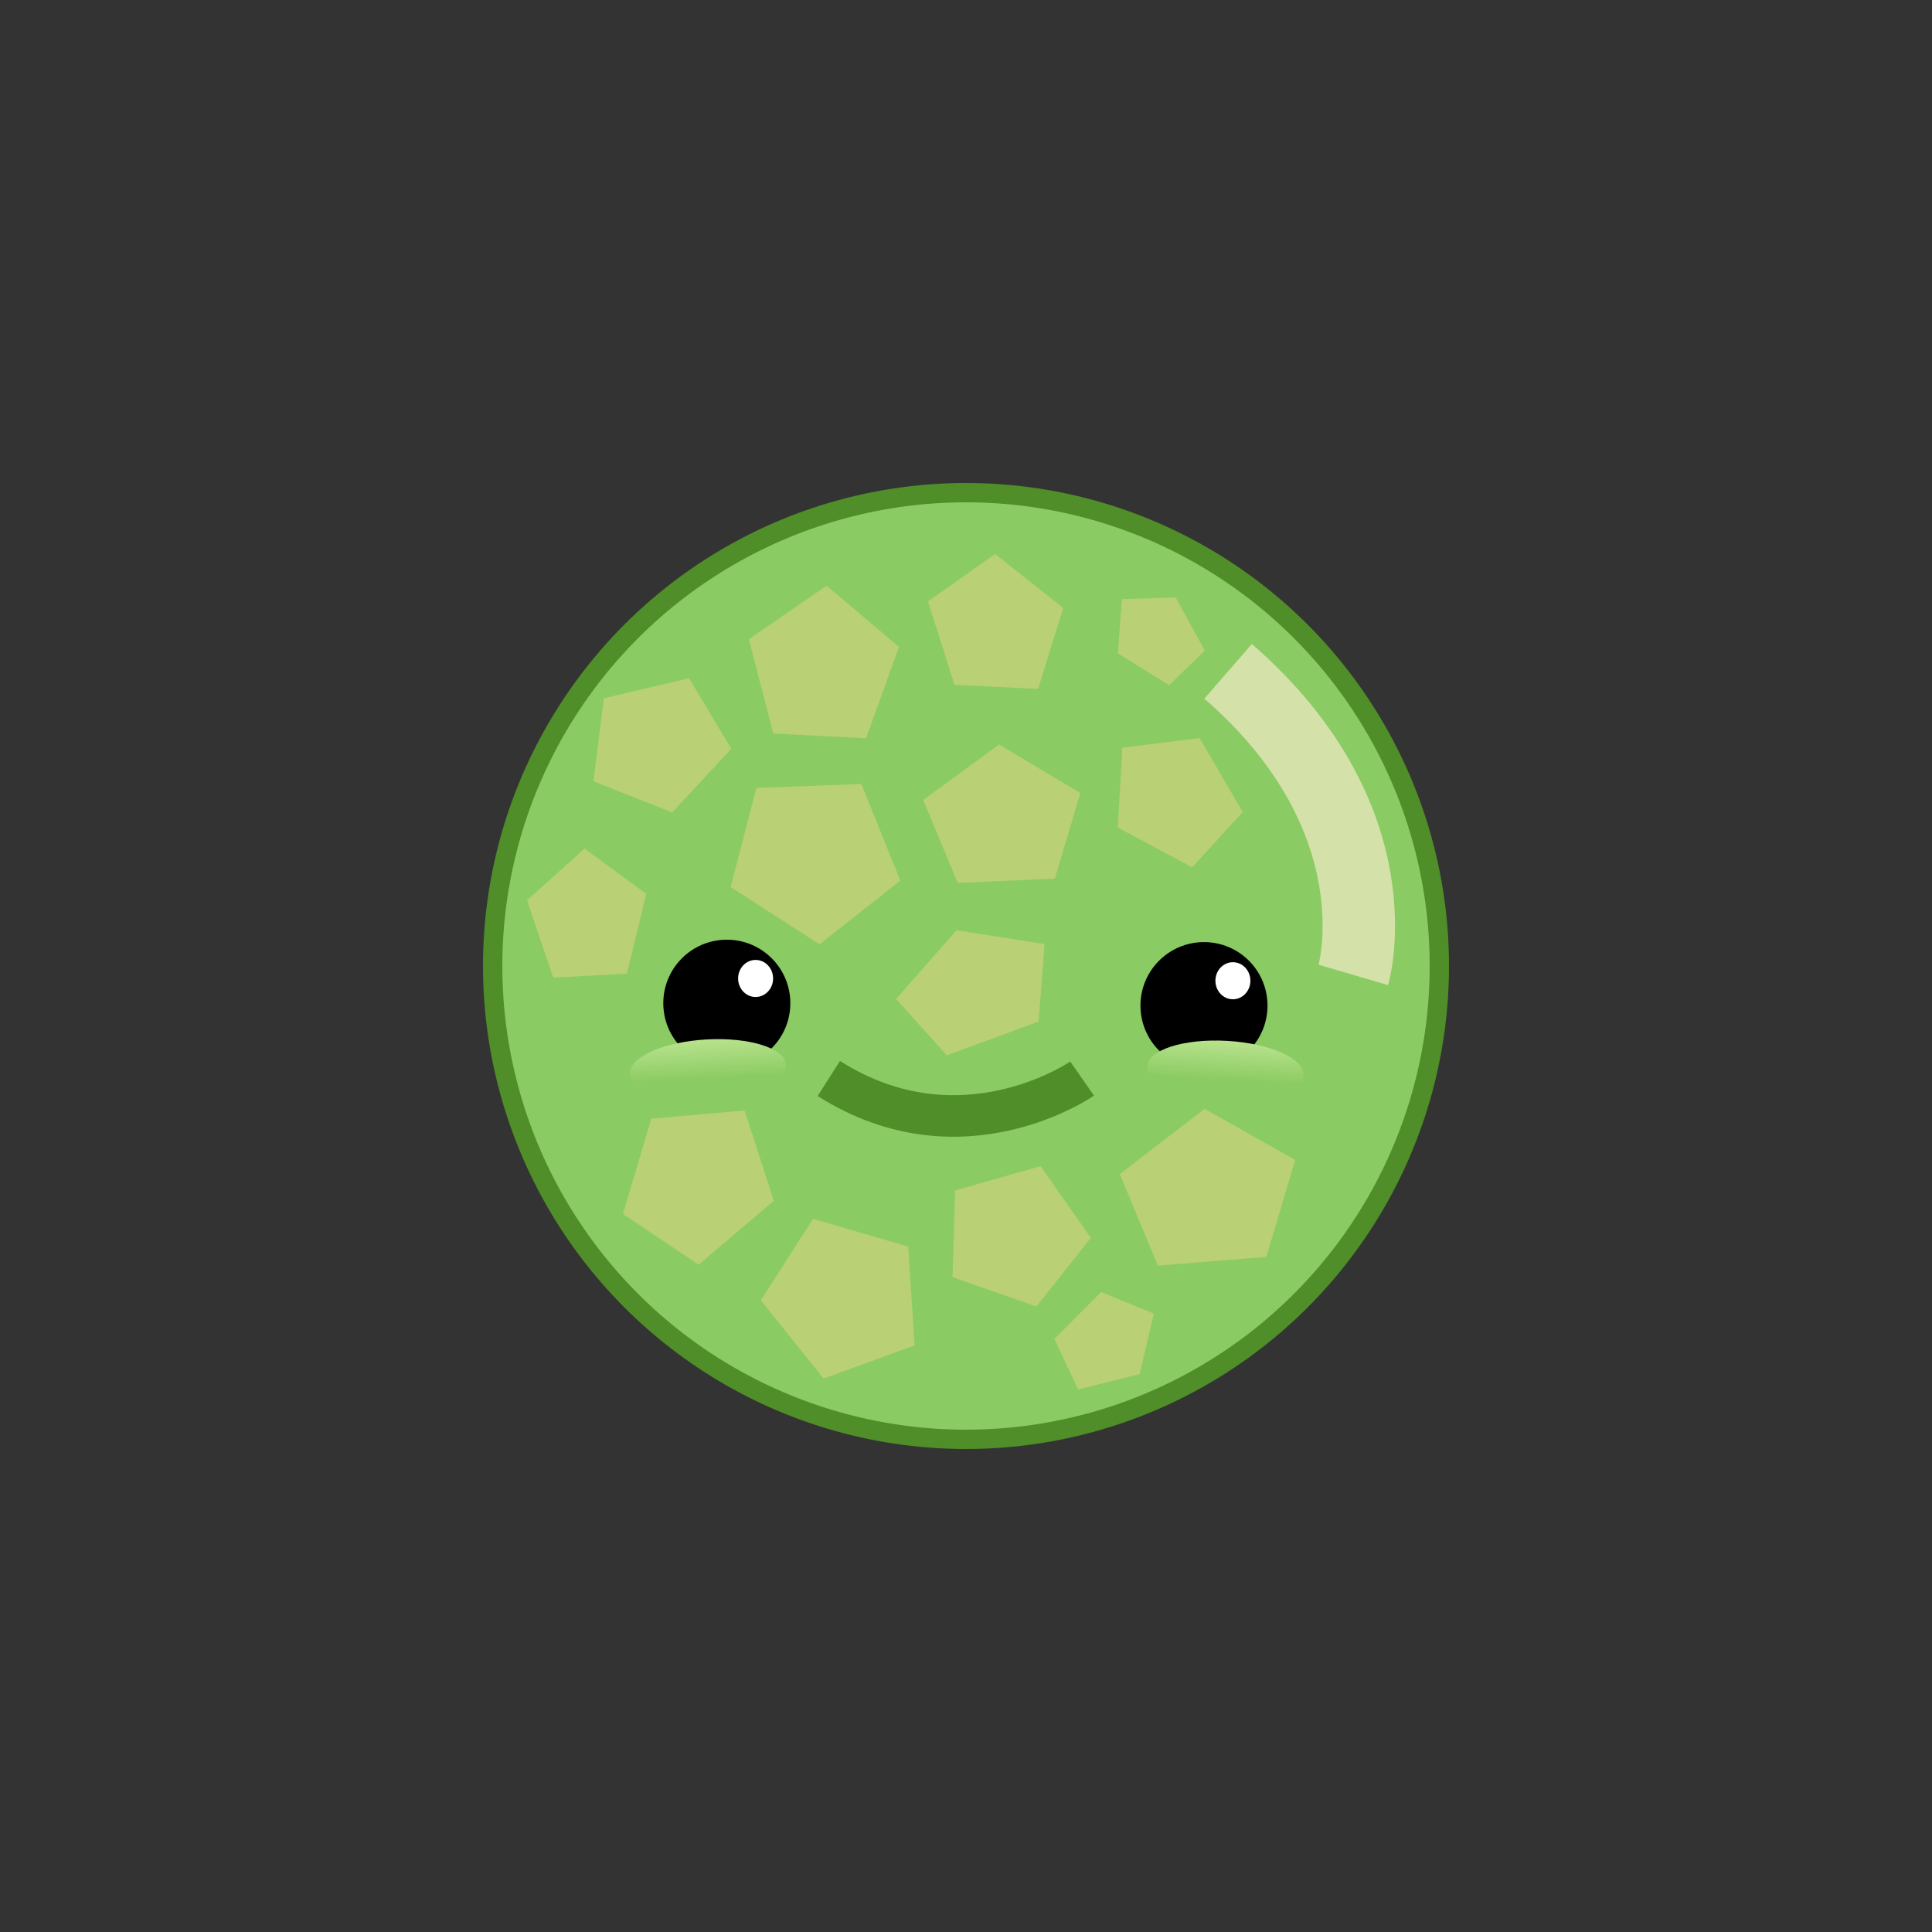 <?xml version="1.0" encoding="UTF-8" standalone="no"?>
<svg
   width="200"
   height="200"
   viewBox="0 0 200 200"
   version="1.1"
   id="svg8"
   inkscape:version="1.4 (e7c3feb1, 2024-10-09)"
   sodipodi:docname="cantaloupe.svg"
   xmlns:inkscape="http://www.inkscape.org/namespaces/inkscape"
   xmlns:sodipodi="http://sodipodi.sourceforge.net/DTD/sodipodi-0.dtd"
   xmlns:xlink="http://www.w3.org/1999/xlink"
   xmlns="http://www.w3.org/2000/svg"
   xmlns:svg="http://www.w3.org/2000/svg"
   xmlns:rdf="http://www.w3.org/1999/02/22-rdf-syntax-ns#"
   xmlns:cc="http://creativecommons.org/ns#"
   xmlns:dc="http://purl.org/dc/elements/1.1/">
  <rect x="0" y="0" width="200" height="200" fill="#333333" stroke="none"/>
  <defs
     id="defs2">
    <linearGradient
       id="linearGradient4"
       inkscape:collect="always">
      <stop
         style="stop-color:#8bcb63;stop-opacity:1;"
         offset="0.439"
         id="stop4" />
      <stop
         style="stop-color:#f0ffbf;stop-opacity:1;"
         offset="1"
         id="stop5" />
    </linearGradient>
    <linearGradient
       inkscape:collect="always"
       xlink:href="#linearGradient4"
       id="linearGradient5"
       x1="73.295"
       y1="119.212"
       x2="73.295"
       y2="103.018"
       gradientUnits="userSpaceOnUse"
       gradientTransform="translate(-6.455,3.587)" />
    <linearGradient
       inkscape:collect="always"
       xlink:href="#linearGradient4"
       id="linearGradient6"
       gradientUnits="userSpaceOnUse"
       gradientTransform="translate(-206.312,-7.656)"
       x1="73.295"
       y1="119.212"
       x2="73.295"
       y2="103.018" />
  </defs>
  <sodipodi:namedview
     id="base"
     pagecolor="#ffffff"
     bordercolor="#666666"
     borderopacity="1.0"
     inkscape:pageopacity="0.0"
     inkscape:pageshadow="2"
     inkscape:zoom="1.9845946"
     inkscape:cx="30.988697"
     inkscape:cy="84.652049"
     inkscape:document-units="px"
     inkscape:current-layer="layer2"
     inkscape:document-rotation="0"
     showgrid="false"
     units="px"
     inkscape:pagecheckerboard="true"
     inkscape:snap-global="false"
     inkscape:window-width="1440"
     inkscape:window-height="781"
     inkscape:window-x="93"
     inkscape:window-y="43"
     inkscape:window-maximized="0"
     showguides="true"
     inkscape:guide-bbox="true"
     inkscape:showpageshadow="2"
     inkscape:deskcolor="#d1d1d1">
    <sodipodi:guide
       position="-71.232,150.218"
       orientation="0,-1"
       id="guide1056"
       inkscape:locked="false" />
    <sodipodi:guide
       position="5.666,50.25"
       orientation="0,-1"
       id="guide1058"
       inkscape:locked="false" />
    <sodipodi:guide
       position="50.223,179.197"
       orientation="1,0"
       id="guide1060"
       inkscape:locked="false" />
    <sodipodi:guide
       position="150.155,150.218"
       orientation="1,0"
       id="guide1062"
       inkscape:locked="false" />
  </sodipodi:namedview>
  <g
     inkscape:label="Fruit"
     inkscape:groupmode="layer"
     id="layer1" />
  <g
     inkscape:groupmode="layer"
     id="layer4"
     inkscape:label="Fruit2"
     style="display:inline">
    <circle
       style="fill:#8bcb63;fill-opacity:1;stroke:#4f8e28;stroke-width:2;stroke-linecap:round;stroke-linejoin:round;stroke-miterlimit:4;stroke-dasharray:none;stroke-opacity:1;stop-color:#000000"
       id="path6415"
       cx="100"
       cy="100"
       r="49" />
  </g>
  <g
     inkscape:groupmode="layer"
     id="layer2"
     inkscape:label="Face Normal"
     style="display:inline;mix-blend-mode:normal">
    <circle
       style="fill:#000000;fill-opacity:1;stroke:none;stroke-width:8;stroke-linecap:round;stroke-linejoin:round;stroke-miterlimit:4;stroke-dasharray:none;stroke-opacity:1"
       id="path1014-6"
       cx="124.636"
       cy="104.102"
       r="6.576" />
    <circle
       style="display:inline;mix-blend-mode:normal;fill:#000000;fill-opacity:1;stroke:none;stroke-width:8;stroke-linecap:round;stroke-linejoin:round;stroke-miterlimit:4;stroke-dasharray:none;stroke-opacity:1"
       id="path1014-6-6"
       cx="75.24"
       cy="103.853"
       r="6.576" />
    <ellipse
       style="display:inline;mix-blend-mode:normal;fill:#ffffff;fill-opacity:1;stroke:none;stroke-width:6.521;stroke-miterlimit:2.8;stroke-dashoffset:2.917"
       id="path1"
       cx="78.22"
       cy="101.29"
       rx="1.811"
       ry="1.918" />
    <ellipse
       style="display:inline;mix-blend-mode:normal;fill:#ffffff;fill-opacity:1;stroke:none;stroke-width:6.521;stroke-miterlimit:2.8;stroke-dashoffset:2.917"
       id="path1-7"
       cx="127.629"
       cy="101.526"
       rx="1.811"
       ry="1.918" />
    <path
       style="fill:none;fill-opacity:1;stroke:#4f8e28;stroke-width:4.3;stroke-miterlimit:2.8;stroke-dasharray:none;stroke-dashoffset:2.917;stroke-opacity:1"
       d="m 85.799,111.644 c 13.711,8.725 26.221,0.009 26.221,0.009"
       id="path2" />
    <ellipse
       style="fill:url(#linearGradient5);stroke:none;stroke-width:4.3;stroke-miterlimit:2.8;stroke-dasharray:none;stroke-dashoffset:2.917;stroke-opacity:1"
       id="path3"
       cx="66.841"
       cy="114.702"
       rx="8.097"
       ry="3.089"
       transform="rotate(-3.281)" />
    <ellipse
       style="display:inline;mix-blend-mode:normal;fill:url(#linearGradient6);stroke:none;stroke-width:4.3;stroke-miterlimit:2.8;stroke-dasharray:none;stroke-dashoffset:2.917;stroke-opacity:1"
       id="path3-6"
       cx="-133.017"
       cy="103.459"
       rx="8.097"
       ry="3.089"
       transform="matrix(-0.998,-0.057,-0.057,0.998,0,0)" />
    <path
       sodipodi:type="star"
       style="fill:#b9d075;fill-opacity:1;stroke:none;stroke-width:4.3;stroke-miterlimit:2.8;stroke-dasharray:none;stroke-dashoffset:2.917;stroke-opacity:1"
       id="path6"
       inkscape:flatsided="true"
       sodipodi:sides="5"
       sodipodi:cx="65.099274"
       sodipodi:cy="81.15416"
       sodipodi:r1="7.6249437"
       sodipodi:r2="6.1687088"
       sodipodi:arg1="0.99079355"
       sodipodi:arg2="1.6191121"
       inkscape:rounded="0"
       inkscape:randomized="0"
       d="m 69.278,87.532 -8.953,-0.433 -2.355,-8.649 7.498,-4.912 6.989,5.613 z"
       inkscape:transform-center-x="-0.098384297"
       inkscape:transform-center-y="-0.16404007"
       transform="matrix(0.929,0.317,-0.378,0.907,38.312,-17.247)" />
    <path
       sodipodi:type="star"
       style="display:inline;mix-blend-mode:normal;fill:#b9d075;fill-opacity:1;stroke:none;stroke-width:4.3;stroke-miterlimit:2.8;stroke-dasharray:none;stroke-dashoffset:2.917;stroke-opacity:1"
       id="path6-38"
       inkscape:flatsided="true"
       sodipodi:sides="5"
       sodipodi:cx="65.099274"
       sodipodi:cy="81.15416"
       sodipodi:r1="7.6249437"
       sodipodi:r2="6.1687088"
       sodipodi:arg1="0.99079355"
       sodipodi:arg2="1.6191121"
       inkscape:rounded="0"
       inkscape:randomized="0"
       d="m 69.278,87.532 -8.953,-0.433 -2.355,-8.649 7.498,-4.912 6.989,5.613 z"
       inkscape:transform-center-x="0.33378896"
       inkscape:transform-center-y="-1.1179591"
       transform="matrix(0.245,-0.95,0.934,0.307,11.337,101.88)" />
    <path
       sodipodi:type="star"
       style="display:inline;mix-blend-mode:normal;fill:#b9d075;fill-opacity:1;stroke:none;stroke-width:4.3;stroke-miterlimit:2.8;stroke-dasharray:none;stroke-dashoffset:2.917;stroke-opacity:1"
       id="path6-81"
       inkscape:flatsided="true"
       sodipodi:sides="5"
       sodipodi:cx="65.099274"
       sodipodi:cy="81.15416"
       sodipodi:r1="7.6249437"
       sodipodi:r2="6.1687088"
       sodipodi:arg1="0.99079355"
       sodipodi:arg2="1.6191121"
       inkscape:rounded="0"
       inkscape:randomized="0"
       d="m 69.278,87.532 -8.953,-0.433 -2.355,-8.649 7.498,-4.912 6.989,5.613 z"
       inkscape:transform-center-x="0.48275787"
       inkscape:transform-center-y="-0.11475142"
       transform="matrix(0.707,-0.213,0.093,0.664,60.86,98.862)" />
    <path
       sodipodi:type="star"
       style="display:inline;mix-blend-mode:normal;fill:#b9d075;fill-opacity:1;stroke:none;stroke-width:4.3;stroke-miterlimit:2.8;stroke-dasharray:none;stroke-dashoffset:2.917;stroke-opacity:1"
       id="path6-81-4"
       inkscape:flatsided="true"
       sodipodi:sides="5"
       sodipodi:cx="65.099274"
       sodipodi:cy="81.15416"
       sodipodi:r1="7.6249437"
       sodipodi:r2="6.1687088"
       sodipodi:arg1="0.99079355"
       sodipodi:arg2="1.6191121"
       inkscape:rounded="0"
       inkscape:randomized="0"
       d="m 69.278,87.532 -8.953,-0.433 -2.355,-8.649 7.498,-4.912 6.989,5.613 z"
       inkscape:transform-center-x="-0.68165088"
       inkscape:transform-center-y="0.50765672"
       transform="matrix(-0.58,-0.392,-0.269,0.522,179.452,49.114)" />
    <path
       sodipodi:type="star"
       style="display:inline;mix-blend-mode:normal;fill:#b9d075;fill-opacity:1;stroke:none;stroke-width:4.3;stroke-miterlimit:2.8;stroke-dasharray:none;stroke-dashoffset:2.917;stroke-opacity:1"
       id="path6-3"
       inkscape:flatsided="true"
       sodipodi:sides="5"
       sodipodi:cx="65.099274"
       sodipodi:cy="81.15416"
       sodipodi:r1="7.6249437"
       sodipodi:r2="6.1687088"
       sodipodi:arg1="0.99079355"
       sodipodi:arg2="1.6191121"
       inkscape:rounded="0"
       inkscape:randomized="0"
       d="m 69.278,87.532 -8.953,-0.433 -2.355,-8.649 7.498,-4.912 6.989,5.613 z"
       inkscape:transform-center-x="-0.68233536"
       inkscape:transform-center-y="0.071762997"
       transform="matrix(0.02,1.002,-1.029,0.018,187.29,61.221)" />
    <path
       sodipodi:type="star"
       style="display:inline;mix-blend-mode:normal;fill:#b9d075;fill-opacity:1;stroke:none;stroke-width:4.3;stroke-miterlimit:2.8;stroke-dasharray:none;stroke-dashoffset:2.917;stroke-opacity:1"
       id="path6-4"
       inkscape:flatsided="true"
       sodipodi:sides="5"
       sodipodi:cx="65.099274"
       sodipodi:cy="81.15416"
       sodipodi:r1="7.6249437"
       sodipodi:r2="6.1687088"
       sodipodi:arg1="0.99079355"
       sodipodi:arg2="1.6191121"
       inkscape:rounded="0"
       inkscape:randomized="0"
       d="m 69.278,87.532 -8.953,-0.433 -2.355,-8.649 7.498,-4.912 6.989,5.613 z"
       inkscape:transform-center-x="-0.12206053"
       inkscape:transform-center-y="-0.69871044"
       transform="matrix(1.073,0,0,1.129,15.319,-22.398)" />
    <path
       sodipodi:type="star"
       style="display:inline;mix-blend-mode:normal;fill:#b9d075;fill-opacity:1;stroke:none;stroke-width:4.3;stroke-miterlimit:2.8;stroke-dasharray:none;stroke-dashoffset:2.917;stroke-opacity:1"
       id="path6-55"
       inkscape:flatsided="true"
       sodipodi:sides="5"
       sodipodi:cx="65.099274"
       sodipodi:cy="81.15416"
       sodipodi:r1="7.6249437"
       sodipodi:r2="6.1687088"
       sodipodi:arg1="0.99079355"
       sodipodi:arg2="1.6191121"
       inkscape:rounded="0"
       inkscape:randomized="0"
       d="m 69.278,87.532 -8.953,-0.433 -2.355,-8.649 7.498,-4.912 6.989,5.613 z"
       inkscape:transform-center-x="-0.18830522"
       inkscape:transform-center-y="0.76167713"
       transform="matrix(-0.241,1.159,-1.19,-0.268,196.492,34.993)" />
    <path
       sodipodi:type="star"
       style="display:inline;mix-blend-mode:normal;fill:#b9d075;fill-opacity:1;stroke:none;stroke-width:4.3;stroke-miterlimit:2.8;stroke-dasharray:none;stroke-dashoffset:2.917;stroke-opacity:1"
       id="path6-55-8"
       inkscape:flatsided="true"
       sodipodi:sides="5"
       sodipodi:cx="65.099274"
       sodipodi:cy="81.15416"
       sodipodi:r1="7.6249437"
       sodipodi:r2="6.1687088"
       sodipodi:arg1="0.99079355"
       sodipodi:arg2="1.6191121"
       inkscape:rounded="0"
       inkscape:randomized="0"
       d="m 69.278,87.532 -8.953,-0.433 -2.355,-8.649 7.498,-4.912 6.989,5.613 z"
       inkscape:transform-center-x="0.63993976"
       inkscape:transform-center-y="0.28475796"
       transform="matrix(0.63,0.621,-0.895,0.654,132.71,8.986)" />
    <path
       sodipodi:type="star"
       style="display:inline;mix-blend-mode:normal;fill:#b9d075;fill-opacity:1;stroke:none;stroke-width:4.3;stroke-miterlimit:2.8;stroke-dasharray:none;stroke-dashoffset:2.917;stroke-opacity:1"
       id="path6-55-7"
       inkscape:flatsided="true"
       sodipodi:sides="5"
       sodipodi:cx="65.099274"
       sodipodi:cy="81.15416"
       sodipodi:r1="7.6249437"
       sodipodi:r2="6.1687088"
       sodipodi:arg1="0.99079355"
       sodipodi:arg2="1.6191121"
       inkscape:rounded="0"
       inkscape:randomized="0"
       d="m 69.278,87.532 -8.953,-0.433 -2.355,-8.649 7.498,-4.912 6.989,5.613 z"
       inkscape:transform-center-x="0.13239973"
       inkscape:transform-center-y="-0.60807465"
       transform="matrix(1.248,-0.156,0.117,1.138,34.39,41.308)" />
    <path
       sodipodi:type="star"
       style="display:inline;mix-blend-mode:normal;fill:#b9d075;fill-opacity:1;stroke:none;stroke-width:4.3;stroke-miterlimit:2.8;stroke-dasharray:none;stroke-dashoffset:2.917;stroke-opacity:1"
       id="path6-8"
       inkscape:flatsided="true"
       sodipodi:sides="5"
       sodipodi:cx="65.099274"
       sodipodi:cy="81.15416"
       sodipodi:r1="7.6249437"
       sodipodi:r2="6.1687088"
       sodipodi:arg1="0.99079355"
       sodipodi:arg2="1.6191121"
       inkscape:rounded="0"
       inkscape:randomized="0"
       d="m 69.278,87.532 -8.953,-0.433 -2.355,-8.649 7.498,-4.912 6.989,5.613 z"
       inkscape:transform-center-x="0.096974953"
       inkscape:transform-center-y="-0.59102112"
       transform="matrix(-0.852,0,0,0.955,116.293,17.609)" />
    <path
       sodipodi:type="star"
       style="display:inline;mix-blend-mode:normal;fill:#b9d075;fill-opacity:1;stroke:none;stroke-width:4.3;stroke-miterlimit:2.8;stroke-dasharray:none;stroke-dashoffset:2.917;stroke-opacity:1"
       id="path6-4-2"
       inkscape:flatsided="true"
       sodipodi:sides="5"
       sodipodi:cx="65.099274"
       sodipodi:cy="81.15416"
       sodipodi:r1="7.6249437"
       sodipodi:r2="6.1687088"
       sodipodi:arg1="0.99079355"
       sodipodi:arg2="1.6191121"
       inkscape:rounded="0"
       inkscape:randomized="0"
       d="m 69.278,87.532 -8.953,-0.433 -2.355,-8.649 7.498,-4.912 6.989,5.613 z"
       inkscape:transform-center-x="0.12780838"
       inkscape:transform-center-y="-0.63359198"
       transform="matrix(-1.123,0,0,1.024,176.941,1.764)" />
    <path
       sodipodi:type="star"
       style="display:inline;mix-blend-mode:normal;fill:#b9d075;fill-opacity:1;stroke:none;stroke-width:4.3;stroke-miterlimit:2.8;stroke-dasharray:none;stroke-dashoffset:2.917;stroke-opacity:1"
       id="path6-4-8"
       inkscape:flatsided="true"
       sodipodi:sides="5"
       sodipodi:cx="65.099274"
       sodipodi:cy="81.15416"
       sodipodi:r1="7.6249437"
       sodipodi:r2="6.1687088"
       sodipodi:arg1="0.99079355"
       sodipodi:arg2="1.6191121"
       inkscape:rounded="0"
       inkscape:randomized="0"
       d="m 69.278,87.532 -8.953,-0.433 -2.355,-8.649 7.498,-4.912 6.989,5.613 z"
       inkscape:transform-center-x="0.65504423"
       inkscape:transform-center-y="0.075713239"
       transform="matrix(-1.071,0.331,0.369,1.092,127.154,24.192)" />
    <path
       sodipodi:type="star"
       style="display:inline;mix-blend-mode:normal;fill:#b9d075;fill-opacity:1;stroke:none;stroke-width:4.3;stroke-miterlimit:2.8;stroke-dasharray:none;stroke-dashoffset:2.917;stroke-opacity:1"
       id="path6-5-3"
       inkscape:flatsided="true"
       sodipodi:sides="5"
       sodipodi:cx="65.099274"
       sodipodi:cy="81.15416"
       sodipodi:r1="7.6249437"
       sodipodi:r2="6.1687088"
       sodipodi:arg1="0.99079355"
       sodipodi:arg2="1.6191121"
       inkscape:rounded="0"
       inkscape:randomized="0"
       d="m 69.278,87.532 -8.953,-0.433 -2.355,-8.649 7.498,-4.912 6.989,5.613 z"
       inkscape:transform-center-x="-0.010865618"
       inkscape:transform-center-y="0.61081285"
       transform="matrix(1.076,-0.039,0.047,-1.13,-1.578,216.574)" />
    <path
       sodipodi:type="star"
       style="display:inline;mix-blend-mode:normal;fill:#b9d075;fill-opacity:1;stroke:none;stroke-width:4.3;stroke-miterlimit:2.8;stroke-dasharray:none;stroke-dashoffset:2.917;stroke-opacity:1"
       id="path6-55-0-8"
       inkscape:flatsided="true"
       sodipodi:sides="5"
       sodipodi:cx="65.099274"
       sodipodi:cy="81.15416"
       sodipodi:r1="7.6249437"
       sodipodi:r2="6.1687088"
       sodipodi:arg1="0.99079355"
       sodipodi:arg2="1.6191121"
       inkscape:rounded="0"
       inkscape:randomized="0"
       d="m 69.278,87.532 -8.953,-0.433 -2.355,-8.649 7.498,-4.912 6.989,5.613 z"
       inkscape:transform-center-x="-0.5514297"
       inkscape:transform-center-y="0.42986206"
       transform="matrix(0.097,-0.913,-0.917,-0.227,189.733,160.522)" />
    <path
       style="fill:none;fill-opacity:1;stroke:#d4e1a9;stroke-width:7.5;stroke-miterlimit:2.8;stroke-dasharray:none;stroke-dashoffset:2.917;stroke-opacity:1"
       d="m 127.132,69.497 c 17.673,15.354 12.963,31.428 12.963,31.428"
       id="path4" />
  </g>
  <g
     inkscape:groupmode="layer"
     id="layer3"
     inkscape:label="Face Danger"
     style="display:none;mix-blend-mode:normal">
    <path
       style="fill:none;stroke:#000000;stroke-width:8;stroke-linecap:round;stroke-linejoin:miter;stroke-miterlimit:4;stroke-dasharray:none;stroke-opacity:1"
       d="m 72.932,101.605 10.763,4.261"
       id="path930" />
    <path
       style="fill:none;stroke:#000000;stroke-width:8;stroke-linecap:round;stroke-linejoin:miter;stroke-miterlimit:4;stroke-dasharray:none;stroke-opacity:1"
       d="m 127.004,101.498 -10.763,4.261"
       id="path930-3" />
  </g>
</svg>
